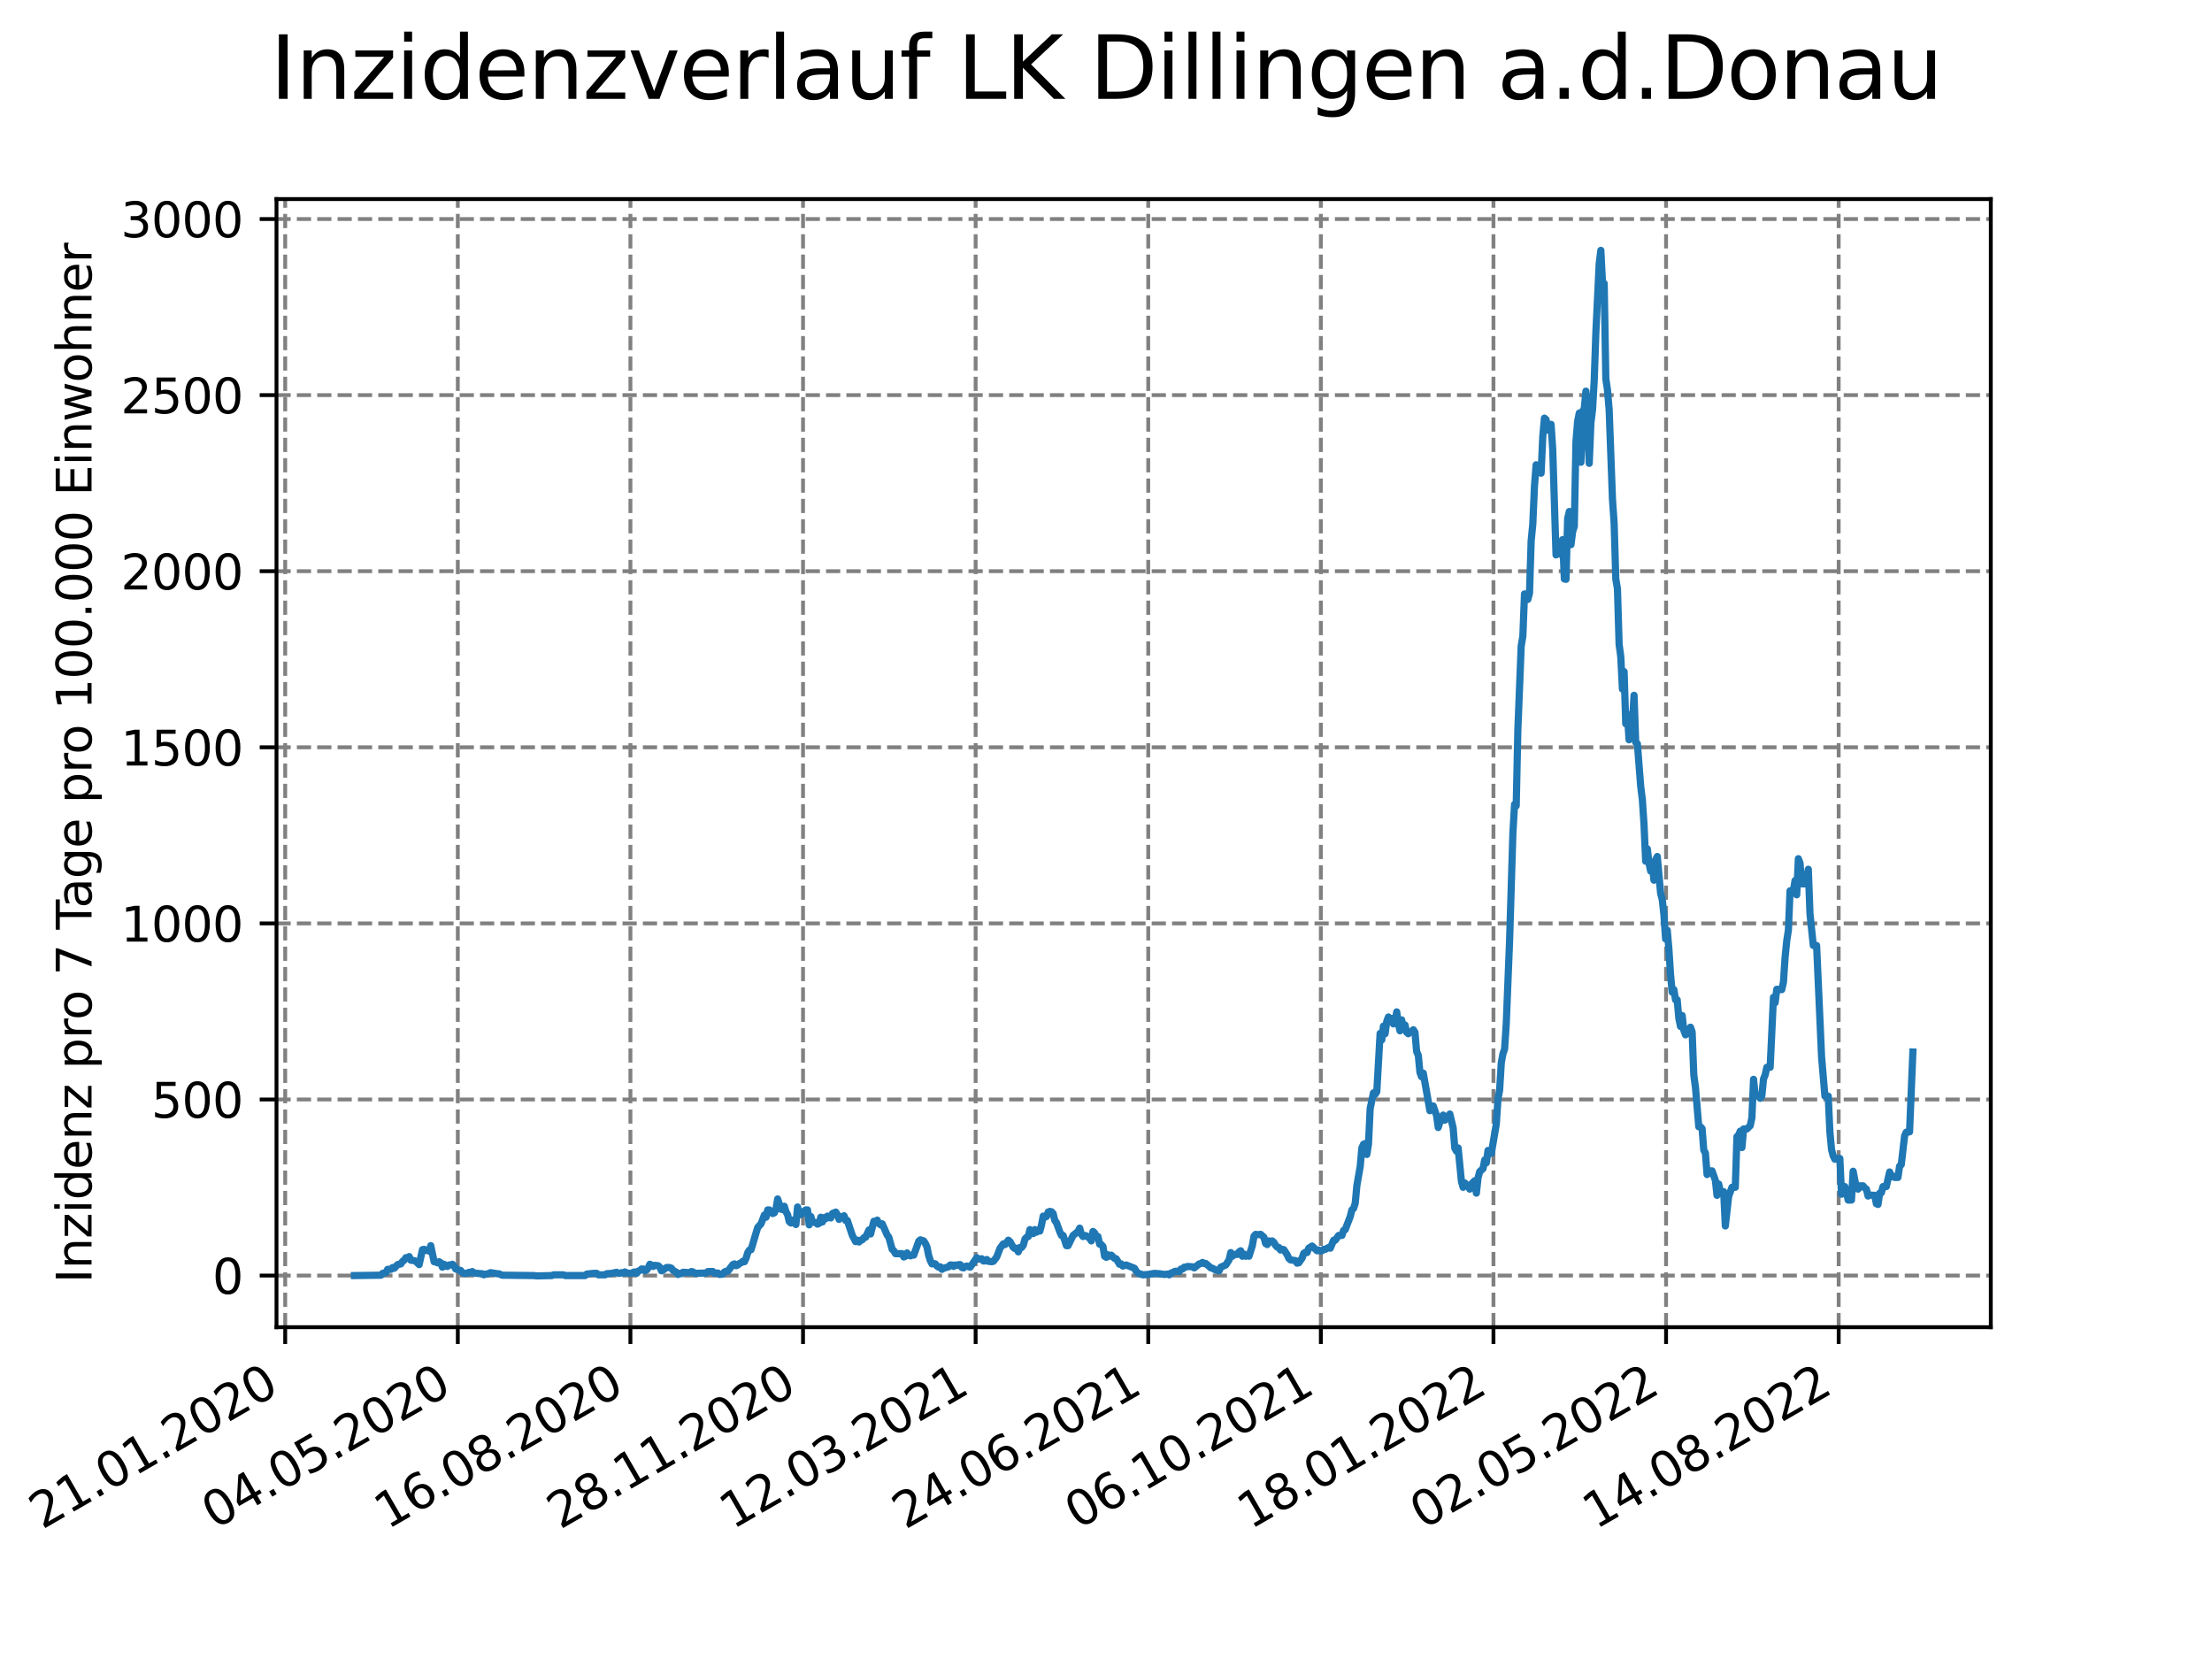 <?xml version="1.0" encoding="utf-8" standalone="no"?>
<!DOCTYPE svg PUBLIC "-//W3C//DTD SVG 1.1//EN"
  "http://www.w3.org/Graphics/SVG/1.1/DTD/svg11.dtd">
<svg xmlns:xlink="http://www.w3.org/1999/xlink" width="460.8pt" height="345.6pt" viewBox="0 0 460.8 345.6" xmlns="http://www.w3.org/2000/svg" version="1.1">
 <defs>
  <style type="text/css">*{stroke-linejoin: round; stroke-linecap: butt}</style>
 </defs>
 <g id="figure_1">
  <g id="patch_1">
   <path d="M 0 345.6 
L 460.8 345.6 
L 460.8 0 
L 0 0 
z
" style="fill: #ffffff"/>
  </g>
  <g id="axes_1">
   <g id="patch_2">
    <path d="M 57.6 276.48 
L 414.72 276.48 
L 414.72 41.472 
L 57.6 41.472 
z
" style="fill: #ffffff"/>
   </g>
   <g id="matplotlib.axis_1">
    <g id="xtick_1">
     <g id="line2d_1">
      <path d="M 59.412 276.48 
L 59.412 41.472 
" clip-path="url(#pbdf9b89452)" style="fill: none; stroke-dasharray: 2.96,1.28; stroke-dashoffset: 0; stroke: #808080; stroke-width: 0.8"/>
     </g>
     <g id="line2d_2">
      <defs>
       <path id="mc90f1162a0" d="M 0 0 
L 0 3.5 
" style="stroke: #000000; stroke-width: 0.8"/>
      </defs>
      <g>
       <use xlink:href="#mc90f1162a0" x="59.412" y="276.48" style="stroke: #000000; stroke-width: 0.8"/>
      </g>
     </g>
     <g id="text_1">
      <!-- 21.01.2020 -->
      <g transform="translate(8.787 318.689) rotate(-30) scale(0.1 -0.1)">
       <defs>
        <path id="DejaVuSans-32" d="M 1228 531 
L 3431 531 
L 3431 0 
L 469 0 
L 469 531 
Q 828 903 1448 1529 
Q 2069 2156 2228 2338 
Q 2531 2678 2651 2914 
Q 2772 3150 2772 3378 
Q 2772 3750 2511 3984 
Q 2250 4219 1831 4219 
Q 1534 4219 1204 4116 
Q 875 4013 500 3803 
L 500 4441 
Q 881 4594 1212 4672 
Q 1544 4750 1819 4750 
Q 2544 4750 2975 4387 
Q 3406 4025 3406 3419 
Q 3406 3131 3298 2873 
Q 3191 2616 2906 2266 
Q 2828 2175 2409 1742 
Q 1991 1309 1228 531 
z
" transform="scale(0.016)"/>
        <path id="DejaVuSans-31" d="M 794 531 
L 1825 531 
L 1825 4091 
L 703 3866 
L 703 4441 
L 1819 4666 
L 2450 4666 
L 2450 531 
L 3481 531 
L 3481 0 
L 794 0 
L 794 531 
z
" transform="scale(0.016)"/>
        <path id="DejaVuSans-2e" d="M 684 794 
L 1344 794 
L 1344 0 
L 684 0 
L 684 794 
z
" transform="scale(0.016)"/>
        <path id="DejaVuSans-30" d="M 2034 4250 
Q 1547 4250 1301 3770 
Q 1056 3291 1056 2328 
Q 1056 1369 1301 889 
Q 1547 409 2034 409 
Q 2525 409 2770 889 
Q 3016 1369 3016 2328 
Q 3016 3291 2770 3770 
Q 2525 4250 2034 4250 
z
M 2034 4750 
Q 2819 4750 3233 4129 
Q 3647 3509 3647 2328 
Q 3647 1150 3233 529 
Q 2819 -91 2034 -91 
Q 1250 -91 836 529 
Q 422 1150 422 2328 
Q 422 3509 836 4129 
Q 1250 4750 2034 4750 
z
" transform="scale(0.016)"/>
       </defs>
       <use xlink:href="#DejaVuSans-32"/>
       <use xlink:href="#DejaVuSans-31" x="63.623"/>
       <use xlink:href="#DejaVuSans-2e" x="127.246"/>
       <use xlink:href="#DejaVuSans-30" x="159.033"/>
       <use xlink:href="#DejaVuSans-31" x="222.656"/>
       <use xlink:href="#DejaVuSans-2e" x="286.279"/>
       <use xlink:href="#DejaVuSans-32" x="318.066"/>
       <use xlink:href="#DejaVuSans-30" x="381.689"/>
       <use xlink:href="#DejaVuSans-32" x="445.312"/>
       <use xlink:href="#DejaVuSans-30" x="508.936"/>
      </g>
     </g>
    </g>
    <g id="xtick_2">
     <g id="line2d_3">
      <path d="M 95.37 276.48 
L 95.37 41.472 
" clip-path="url(#pbdf9b89452)" style="fill: none; stroke-dasharray: 2.96,1.28; stroke-dashoffset: 0; stroke: #808080; stroke-width: 0.8"/>
     </g>
     <g id="line2d_4">
      <g>
       <use xlink:href="#mc90f1162a0" x="95.37" y="276.48" style="stroke: #000000; stroke-width: 0.8"/>
      </g>
     </g>
     <g id="text_2">
      <!-- 04.05.2020 -->
      <g transform="translate(44.745 318.689) rotate(-30) scale(0.1 -0.1)">
       <defs>
        <path id="DejaVuSans-34" d="M 2419 4116 
L 825 1625 
L 2419 1625 
L 2419 4116 
z
M 2253 4666 
L 3047 4666 
L 3047 1625 
L 3713 1625 
L 3713 1100 
L 3047 1100 
L 3047 0 
L 2419 0 
L 2419 1100 
L 313 1100 
L 313 1709 
L 2253 4666 
z
" transform="scale(0.016)"/>
        <path id="DejaVuSans-35" d="M 691 4666 
L 3169 4666 
L 3169 4134 
L 1269 4134 
L 1269 2991 
Q 1406 3038 1543 3061 
Q 1681 3084 1819 3084 
Q 2600 3084 3056 2656 
Q 3513 2228 3513 1497 
Q 3513 744 3044 326 
Q 2575 -91 1722 -91 
Q 1428 -91 1123 -41 
Q 819 9 494 109 
L 494 744 
Q 775 591 1075 516 
Q 1375 441 1709 441 
Q 2250 441 2565 725 
Q 2881 1009 2881 1497 
Q 2881 1984 2565 2268 
Q 2250 2553 1709 2553 
Q 1456 2553 1204 2497 
Q 953 2441 691 2322 
L 691 4666 
z
" transform="scale(0.016)"/>
       </defs>
       <use xlink:href="#DejaVuSans-30"/>
       <use xlink:href="#DejaVuSans-34" x="63.623"/>
       <use xlink:href="#DejaVuSans-2e" x="127.246"/>
       <use xlink:href="#DejaVuSans-30" x="159.033"/>
       <use xlink:href="#DejaVuSans-35" x="222.656"/>
       <use xlink:href="#DejaVuSans-2e" x="286.279"/>
       <use xlink:href="#DejaVuSans-32" x="318.066"/>
       <use xlink:href="#DejaVuSans-30" x="381.689"/>
       <use xlink:href="#DejaVuSans-32" x="445.312"/>
       <use xlink:href="#DejaVuSans-30" x="508.936"/>
      </g>
     </g>
    </g>
    <g id="xtick_3">
     <g id="line2d_5">
      <path d="M 131.327 276.48 
L 131.327 41.472 
" clip-path="url(#pbdf9b89452)" style="fill: none; stroke-dasharray: 2.96,1.28; stroke-dashoffset: 0; stroke: #808080; stroke-width: 0.8"/>
     </g>
     <g id="line2d_6">
      <g>
       <use xlink:href="#mc90f1162a0" x="131.327" y="276.48" style="stroke: #000000; stroke-width: 0.8"/>
      </g>
     </g>
     <g id="text_3">
      <!-- 16.08.2020 -->
      <g transform="translate(80.702 318.689) rotate(-30) scale(0.1 -0.1)">
       <defs>
        <path id="DejaVuSans-36" d="M 2113 2584 
Q 1688 2584 1439 2293 
Q 1191 2003 1191 1497 
Q 1191 994 1439 701 
Q 1688 409 2113 409 
Q 2538 409 2786 701 
Q 3034 994 3034 1497 
Q 3034 2003 2786 2293 
Q 2538 2584 2113 2584 
z
M 3366 4563 
L 3366 3988 
Q 3128 4100 2886 4159 
Q 2644 4219 2406 4219 
Q 1781 4219 1451 3797 
Q 1122 3375 1075 2522 
Q 1259 2794 1537 2939 
Q 1816 3084 2150 3084 
Q 2853 3084 3261 2657 
Q 3669 2231 3669 1497 
Q 3669 778 3244 343 
Q 2819 -91 2113 -91 
Q 1303 -91 875 529 
Q 447 1150 447 2328 
Q 447 3434 972 4092 
Q 1497 4750 2381 4750 
Q 2619 4750 2861 4703 
Q 3103 4656 3366 4563 
z
" transform="scale(0.016)"/>
        <path id="DejaVuSans-38" d="M 2034 2216 
Q 1584 2216 1326 1975 
Q 1069 1734 1069 1313 
Q 1069 891 1326 650 
Q 1584 409 2034 409 
Q 2484 409 2743 651 
Q 3003 894 3003 1313 
Q 3003 1734 2745 1975 
Q 2488 2216 2034 2216 
z
M 1403 2484 
Q 997 2584 770 2862 
Q 544 3141 544 3541 
Q 544 4100 942 4425 
Q 1341 4750 2034 4750 
Q 2731 4750 3128 4425 
Q 3525 4100 3525 3541 
Q 3525 3141 3298 2862 
Q 3072 2584 2669 2484 
Q 3125 2378 3379 2068 
Q 3634 1759 3634 1313 
Q 3634 634 3220 271 
Q 2806 -91 2034 -91 
Q 1263 -91 848 271 
Q 434 634 434 1313 
Q 434 1759 690 2068 
Q 947 2378 1403 2484 
z
M 1172 3481 
Q 1172 3119 1398 2916 
Q 1625 2713 2034 2713 
Q 2441 2713 2670 2916 
Q 2900 3119 2900 3481 
Q 2900 3844 2670 4047 
Q 2441 4250 2034 4250 
Q 1625 4250 1398 4047 
Q 1172 3844 1172 3481 
z
" transform="scale(0.016)"/>
       </defs>
       <use xlink:href="#DejaVuSans-31"/>
       <use xlink:href="#DejaVuSans-36" x="63.623"/>
       <use xlink:href="#DejaVuSans-2e" x="127.246"/>
       <use xlink:href="#DejaVuSans-30" x="159.033"/>
       <use xlink:href="#DejaVuSans-38" x="222.656"/>
       <use xlink:href="#DejaVuSans-2e" x="286.279"/>
       <use xlink:href="#DejaVuSans-32" x="318.066"/>
       <use xlink:href="#DejaVuSans-30" x="381.689"/>
       <use xlink:href="#DejaVuSans-32" x="445.312"/>
       <use xlink:href="#DejaVuSans-30" x="508.936"/>
      </g>
     </g>
    </g>
    <g id="xtick_4">
     <g id="line2d_7">
      <path d="M 167.285 276.48 
L 167.285 41.472 
" clip-path="url(#pbdf9b89452)" style="fill: none; stroke-dasharray: 2.96,1.28; stroke-dashoffset: 0; stroke: #808080; stroke-width: 0.8"/>
     </g>
     <g id="line2d_8">
      <g>
       <use xlink:href="#mc90f1162a0" x="167.285" y="276.48" style="stroke: #000000; stroke-width: 0.8"/>
      </g>
     </g>
     <g id="text_4">
      <!-- 28.11.2020 -->
      <g transform="translate(116.66 318.689) rotate(-30) scale(0.1 -0.1)">
       <use xlink:href="#DejaVuSans-32"/>
       <use xlink:href="#DejaVuSans-38" x="63.623"/>
       <use xlink:href="#DejaVuSans-2e" x="127.246"/>
       <use xlink:href="#DejaVuSans-31" x="159.033"/>
       <use xlink:href="#DejaVuSans-31" x="222.656"/>
       <use xlink:href="#DejaVuSans-2e" x="286.279"/>
       <use xlink:href="#DejaVuSans-32" x="318.066"/>
       <use xlink:href="#DejaVuSans-30" x="381.689"/>
       <use xlink:href="#DejaVuSans-32" x="445.312"/>
       <use xlink:href="#DejaVuSans-30" x="508.936"/>
      </g>
     </g>
    </g>
    <g id="xtick_5">
     <g id="line2d_9">
      <path d="M 203.242 276.48 
L 203.242 41.472 
" clip-path="url(#pbdf9b89452)" style="fill: none; stroke-dasharray: 2.96,1.28; stroke-dashoffset: 0; stroke: #808080; stroke-width: 0.8"/>
     </g>
     <g id="line2d_10">
      <g>
       <use xlink:href="#mc90f1162a0" x="203.242" y="276.48" style="stroke: #000000; stroke-width: 0.8"/>
      </g>
     </g>
     <g id="text_5">
      <!-- 12.03.2021 -->
      <g transform="translate(152.617 318.689) rotate(-30) scale(0.1 -0.1)">
       <defs>
        <path id="DejaVuSans-33" d="M 2597 2516 
Q 3050 2419 3304 2112 
Q 3559 1806 3559 1356 
Q 3559 666 3084 287 
Q 2609 -91 1734 -91 
Q 1441 -91 1130 -33 
Q 819 25 488 141 
L 488 750 
Q 750 597 1062 519 
Q 1375 441 1716 441 
Q 2309 441 2620 675 
Q 2931 909 2931 1356 
Q 2931 1769 2642 2001 
Q 2353 2234 1838 2234 
L 1294 2234 
L 1294 2753 
L 1863 2753 
Q 2328 2753 2575 2939 
Q 2822 3125 2822 3475 
Q 2822 3834 2567 4026 
Q 2313 4219 1838 4219 
Q 1578 4219 1281 4162 
Q 984 4106 628 3988 
L 628 4550 
Q 988 4650 1302 4700 
Q 1616 4750 1894 4750 
Q 2613 4750 3031 4423 
Q 3450 4097 3450 3541 
Q 3450 3153 3228 2886 
Q 3006 2619 2597 2516 
z
" transform="scale(0.016)"/>
       </defs>
       <use xlink:href="#DejaVuSans-31"/>
       <use xlink:href="#DejaVuSans-32" x="63.623"/>
       <use xlink:href="#DejaVuSans-2e" x="127.246"/>
       <use xlink:href="#DejaVuSans-30" x="159.033"/>
       <use xlink:href="#DejaVuSans-33" x="222.656"/>
       <use xlink:href="#DejaVuSans-2e" x="286.279"/>
       <use xlink:href="#DejaVuSans-32" x="318.066"/>
       <use xlink:href="#DejaVuSans-30" x="381.689"/>
       <use xlink:href="#DejaVuSans-32" x="445.312"/>
       <use xlink:href="#DejaVuSans-31" x="508.936"/>
      </g>
     </g>
    </g>
    <g id="xtick_6">
     <g id="line2d_11">
      <path d="M 239.2 276.48 
L 239.2 41.472 
" clip-path="url(#pbdf9b89452)" style="fill: none; stroke-dasharray: 2.96,1.28; stroke-dashoffset: 0; stroke: #808080; stroke-width: 0.8"/>
     </g>
     <g id="line2d_12">
      <g>
       <use xlink:href="#mc90f1162a0" x="239.2" y="276.48" style="stroke: #000000; stroke-width: 0.8"/>
      </g>
     </g>
     <g id="text_6">
      <!-- 24.06.2021 -->
      <g transform="translate(188.574 318.689) rotate(-30) scale(0.1 -0.1)">
       <use xlink:href="#DejaVuSans-32"/>
       <use xlink:href="#DejaVuSans-34" x="63.623"/>
       <use xlink:href="#DejaVuSans-2e" x="127.246"/>
       <use xlink:href="#DejaVuSans-30" x="159.033"/>
       <use xlink:href="#DejaVuSans-36" x="222.656"/>
       <use xlink:href="#DejaVuSans-2e" x="286.279"/>
       <use xlink:href="#DejaVuSans-32" x="318.066"/>
       <use xlink:href="#DejaVuSans-30" x="381.689"/>
       <use xlink:href="#DejaVuSans-32" x="445.312"/>
       <use xlink:href="#DejaVuSans-31" x="508.936"/>
      </g>
     </g>
    </g>
    <g id="xtick_7">
     <g id="line2d_13">
      <path d="M 275.157 276.48 
L 275.157 41.472 
" clip-path="url(#pbdf9b89452)" style="fill: none; stroke-dasharray: 2.96,1.28; stroke-dashoffset: 0; stroke: #808080; stroke-width: 0.8"/>
     </g>
     <g id="line2d_14">
      <g>
       <use xlink:href="#mc90f1162a0" x="275.157" y="276.48" style="stroke: #000000; stroke-width: 0.8"/>
      </g>
     </g>
     <g id="text_7">
      <!-- 06.10.2021 -->
      <g transform="translate(224.532 318.689) rotate(-30) scale(0.1 -0.1)">
       <use xlink:href="#DejaVuSans-30"/>
       <use xlink:href="#DejaVuSans-36" x="63.623"/>
       <use xlink:href="#DejaVuSans-2e" x="127.246"/>
       <use xlink:href="#DejaVuSans-31" x="159.033"/>
       <use xlink:href="#DejaVuSans-30" x="222.656"/>
       <use xlink:href="#DejaVuSans-2e" x="286.279"/>
       <use xlink:href="#DejaVuSans-32" x="318.066"/>
       <use xlink:href="#DejaVuSans-30" x="381.689"/>
       <use xlink:href="#DejaVuSans-32" x="445.312"/>
       <use xlink:href="#DejaVuSans-31" x="508.936"/>
      </g>
     </g>
    </g>
    <g id="xtick_8">
     <g id="line2d_15">
      <path d="M 311.115 276.48 
L 311.115 41.472 
" clip-path="url(#pbdf9b89452)" style="fill: none; stroke-dasharray: 2.96,1.28; stroke-dashoffset: 0; stroke: #808080; stroke-width: 0.8"/>
     </g>
     <g id="line2d_16">
      <g>
       <use xlink:href="#mc90f1162a0" x="311.115" y="276.48" style="stroke: #000000; stroke-width: 0.8"/>
      </g>
     </g>
     <g id="text_8">
      <!-- 18.01.2022 -->
      <g transform="translate(260.489 318.689) rotate(-30) scale(0.1 -0.1)">
       <use xlink:href="#DejaVuSans-31"/>
       <use xlink:href="#DejaVuSans-38" x="63.623"/>
       <use xlink:href="#DejaVuSans-2e" x="127.246"/>
       <use xlink:href="#DejaVuSans-30" x="159.033"/>
       <use xlink:href="#DejaVuSans-31" x="222.656"/>
       <use xlink:href="#DejaVuSans-2e" x="286.279"/>
       <use xlink:href="#DejaVuSans-32" x="318.066"/>
       <use xlink:href="#DejaVuSans-30" x="381.689"/>
       <use xlink:href="#DejaVuSans-32" x="445.312"/>
       <use xlink:href="#DejaVuSans-32" x="508.936"/>
      </g>
     </g>
    </g>
    <g id="xtick_9">
     <g id="line2d_17">
      <path d="M 347.072 276.48 
L 347.072 41.472 
" clip-path="url(#pbdf9b89452)" style="fill: none; stroke-dasharray: 2.96,1.28; stroke-dashoffset: 0; stroke: #808080; stroke-width: 0.8"/>
     </g>
     <g id="line2d_18">
      <g>
       <use xlink:href="#mc90f1162a0" x="347.072" y="276.48" style="stroke: #000000; stroke-width: 0.8"/>
      </g>
     </g>
     <g id="text_9">
      <!-- 02.05.2022 -->
      <g transform="translate(296.447 318.689) rotate(-30) scale(0.1 -0.1)">
       <use xlink:href="#DejaVuSans-30"/>
       <use xlink:href="#DejaVuSans-32" x="63.623"/>
       <use xlink:href="#DejaVuSans-2e" x="127.246"/>
       <use xlink:href="#DejaVuSans-30" x="159.033"/>
       <use xlink:href="#DejaVuSans-35" x="222.656"/>
       <use xlink:href="#DejaVuSans-2e" x="286.279"/>
       <use xlink:href="#DejaVuSans-32" x="318.066"/>
       <use xlink:href="#DejaVuSans-30" x="381.689"/>
       <use xlink:href="#DejaVuSans-32" x="445.312"/>
       <use xlink:href="#DejaVuSans-32" x="508.936"/>
      </g>
     </g>
    </g>
    <g id="xtick_10">
     <g id="line2d_19">
      <path d="M 383.03 276.48 
L 383.03 41.472 
" clip-path="url(#pbdf9b89452)" style="fill: none; stroke-dasharray: 2.96,1.28; stroke-dashoffset: 0; stroke: #808080; stroke-width: 0.8"/>
     </g>
     <g id="line2d_20">
      <g>
       <use xlink:href="#mc90f1162a0" x="383.03" y="276.48" style="stroke: #000000; stroke-width: 0.8"/>
      </g>
     </g>
     <g id="text_10">
      <!-- 14.08.2022 -->
      <g transform="translate(332.404 318.689) rotate(-30) scale(0.1 -0.1)">
       <use xlink:href="#DejaVuSans-31"/>
       <use xlink:href="#DejaVuSans-34" x="63.623"/>
       <use xlink:href="#DejaVuSans-2e" x="127.246"/>
       <use xlink:href="#DejaVuSans-30" x="159.033"/>
       <use xlink:href="#DejaVuSans-38" x="222.656"/>
       <use xlink:href="#DejaVuSans-2e" x="286.279"/>
       <use xlink:href="#DejaVuSans-32" x="318.066"/>
       <use xlink:href="#DejaVuSans-30" x="381.689"/>
       <use xlink:href="#DejaVuSans-32" x="445.312"/>
       <use xlink:href="#DejaVuSans-32" x="508.936"/>
      </g>
     </g>
    </g>
   </g>
   <g id="matplotlib.axis_2">
    <g id="ytick_1">
     <g id="line2d_21">
      <path d="M 57.6 265.722 
L 414.72 265.722 
" clip-path="url(#pbdf9b89452)" style="fill: none; stroke-dasharray: 2.96,1.28; stroke-dashoffset: 0; stroke: #808080; stroke-width: 0.8"/>
     </g>
     <g id="line2d_22">
      <defs>
       <path id="m998629a826" d="M 0 0 
L -3.5 0 
" style="stroke: #000000; stroke-width: 0.8"/>
      </defs>
      <g>
       <use xlink:href="#m998629a826" x="57.6" y="265.722" style="stroke: #000000; stroke-width: 0.8"/>
      </g>
     </g>
     <g id="text_11">
      <!-- 0 -->
      <g transform="translate(44.237 269.521) scale(0.1 -0.1)">
       <use xlink:href="#DejaVuSans-30"/>
      </g>
     </g>
    </g>
    <g id="ytick_2">
     <g id="line2d_23">
      <path d="M 57.6 229.04 
L 414.72 229.04 
" clip-path="url(#pbdf9b89452)" style="fill: none; stroke-dasharray: 2.96,1.28; stroke-dashoffset: 0; stroke: #808080; stroke-width: 0.8"/>
     </g>
     <g id="line2d_24">
      <g>
       <use xlink:href="#m998629a826" x="57.6" y="229.04" style="stroke: #000000; stroke-width: 0.8"/>
      </g>
     </g>
     <g id="text_12">
      <!-- 500 -->
      <g transform="translate(31.512 232.839) scale(0.1 -0.1)">
       <use xlink:href="#DejaVuSans-35"/>
       <use xlink:href="#DejaVuSans-30" x="63.623"/>
       <use xlink:href="#DejaVuSans-30" x="127.246"/>
      </g>
     </g>
    </g>
    <g id="ytick_3">
     <g id="line2d_25">
      <path d="M 57.6 192.358 
L 414.72 192.358 
" clip-path="url(#pbdf9b89452)" style="fill: none; stroke-dasharray: 2.96,1.28; stroke-dashoffset: 0; stroke: #808080; stroke-width: 0.8"/>
     </g>
     <g id="line2d_26">
      <g>
       <use xlink:href="#m998629a826" x="57.6" y="192.358" style="stroke: #000000; stroke-width: 0.8"/>
      </g>
     </g>
     <g id="text_13">
      <!-- 1000 -->
      <g transform="translate(25.15 196.157) scale(0.1 -0.1)">
       <use xlink:href="#DejaVuSans-31"/>
       <use xlink:href="#DejaVuSans-30" x="63.623"/>
       <use xlink:href="#DejaVuSans-30" x="127.246"/>
       <use xlink:href="#DejaVuSans-30" x="190.869"/>
      </g>
     </g>
    </g>
    <g id="ytick_4">
     <g id="line2d_27">
      <path d="M 57.6 155.676 
L 414.72 155.676 
" clip-path="url(#pbdf9b89452)" style="fill: none; stroke-dasharray: 2.96,1.28; stroke-dashoffset: 0; stroke: #808080; stroke-width: 0.8"/>
     </g>
     <g id="line2d_28">
      <g>
       <use xlink:href="#m998629a826" x="57.6" y="155.676" style="stroke: #000000; stroke-width: 0.8"/>
      </g>
     </g>
     <g id="text_14">
      <!-- 1500 -->
      <g transform="translate(25.15 159.476) scale(0.1 -0.1)">
       <use xlink:href="#DejaVuSans-31"/>
       <use xlink:href="#DejaVuSans-35" x="63.623"/>
       <use xlink:href="#DejaVuSans-30" x="127.246"/>
       <use xlink:href="#DejaVuSans-30" x="190.869"/>
      </g>
     </g>
    </g>
    <g id="ytick_5">
     <g id="line2d_29">
      <path d="M 57.6 118.995 
L 414.72 118.995 
" clip-path="url(#pbdf9b89452)" style="fill: none; stroke-dasharray: 2.96,1.28; stroke-dashoffset: 0; stroke: #808080; stroke-width: 0.8"/>
     </g>
     <g id="line2d_30">
      <g>
       <use xlink:href="#m998629a826" x="57.6" y="118.995" style="stroke: #000000; stroke-width: 0.8"/>
      </g>
     </g>
     <g id="text_15">
      <!-- 2000 -->
      <g transform="translate(25.15 122.794) scale(0.1 -0.1)">
       <use xlink:href="#DejaVuSans-32"/>
       <use xlink:href="#DejaVuSans-30" x="63.623"/>
       <use xlink:href="#DejaVuSans-30" x="127.246"/>
       <use xlink:href="#DejaVuSans-30" x="190.869"/>
      </g>
     </g>
    </g>
    <g id="ytick_6">
     <g id="line2d_31">
      <path d="M 57.6 82.313 
L 414.72 82.313 
" clip-path="url(#pbdf9b89452)" style="fill: none; stroke-dasharray: 2.96,1.28; stroke-dashoffset: 0; stroke: #808080; stroke-width: 0.8"/>
     </g>
     <g id="line2d_32">
      <g>
       <use xlink:href="#m998629a826" x="57.6" y="82.313" style="stroke: #000000; stroke-width: 0.8"/>
      </g>
     </g>
     <g id="text_16">
      <!-- 2500 -->
      <g transform="translate(25.15 86.112) scale(0.1 -0.1)">
       <use xlink:href="#DejaVuSans-32"/>
       <use xlink:href="#DejaVuSans-35" x="63.623"/>
       <use xlink:href="#DejaVuSans-30" x="127.246"/>
       <use xlink:href="#DejaVuSans-30" x="190.869"/>
      </g>
     </g>
    </g>
    <g id="ytick_7">
     <g id="line2d_33">
      <path d="M 57.6 45.631 
L 414.72 45.631 
" clip-path="url(#pbdf9b89452)" style="fill: none; stroke-dasharray: 2.96,1.28; stroke-dashoffset: 0; stroke: #808080; stroke-width: 0.8"/>
     </g>
     <g id="line2d_34">
      <g>
       <use xlink:href="#m998629a826" x="57.6" y="45.631" style="stroke: #000000; stroke-width: 0.8"/>
      </g>
     </g>
     <g id="text_17">
      <!-- 3000 -->
      <g transform="translate(25.15 49.43) scale(0.1 -0.1)">
       <use xlink:href="#DejaVuSans-33"/>
       <use xlink:href="#DejaVuSans-30" x="63.623"/>
       <use xlink:href="#DejaVuSans-30" x="127.246"/>
       <use xlink:href="#DejaVuSans-30" x="190.869"/>
      </g>
     </g>
    </g>
    <g id="text_18">
     <!-- Inzidenz pro 7 Tage pro 100.000 Einwohner -->
     <g transform="translate(19.07 267.301) rotate(-90) scale(0.1 -0.1)">
      <defs>
       <path id="DejaVuSans-49" d="M 628 4666 
L 1259 4666 
L 1259 0 
L 628 0 
L 628 4666 
z
" transform="scale(0.016)"/>
       <path id="DejaVuSans-6e" d="M 3513 2113 
L 3513 0 
L 2938 0 
L 2938 2094 
Q 2938 2591 2744 2837 
Q 2550 3084 2163 3084 
Q 1697 3084 1428 2787 
Q 1159 2491 1159 1978 
L 1159 0 
L 581 0 
L 581 3500 
L 1159 3500 
L 1159 2956 
Q 1366 3272 1645 3428 
Q 1925 3584 2291 3584 
Q 2894 3584 3203 3211 
Q 3513 2838 3513 2113 
z
" transform="scale(0.016)"/>
       <path id="DejaVuSans-7a" d="M 353 3500 
L 3084 3500 
L 3084 2975 
L 922 459 
L 3084 459 
L 3084 0 
L 275 0 
L 275 525 
L 2438 3041 
L 353 3041 
L 353 3500 
z
" transform="scale(0.016)"/>
       <path id="DejaVuSans-69" d="M 603 3500 
L 1178 3500 
L 1178 0 
L 603 0 
L 603 3500 
z
M 603 4863 
L 1178 4863 
L 1178 4134 
L 603 4134 
L 603 4863 
z
" transform="scale(0.016)"/>
       <path id="DejaVuSans-64" d="M 2906 2969 
L 2906 4863 
L 3481 4863 
L 3481 0 
L 2906 0 
L 2906 525 
Q 2725 213 2448 61 
Q 2172 -91 1784 -91 
Q 1150 -91 751 415 
Q 353 922 353 1747 
Q 353 2572 751 3078 
Q 1150 3584 1784 3584 
Q 2172 3584 2448 3432 
Q 2725 3281 2906 2969 
z
M 947 1747 
Q 947 1113 1208 752 
Q 1469 391 1925 391 
Q 2381 391 2643 752 
Q 2906 1113 2906 1747 
Q 2906 2381 2643 2742 
Q 2381 3103 1925 3103 
Q 1469 3103 1208 2742 
Q 947 2381 947 1747 
z
" transform="scale(0.016)"/>
       <path id="DejaVuSans-65" d="M 3597 1894 
L 3597 1613 
L 953 1613 
Q 991 1019 1311 708 
Q 1631 397 2203 397 
Q 2534 397 2845 478 
Q 3156 559 3463 722 
L 3463 178 
Q 3153 47 2828 -22 
Q 2503 -91 2169 -91 
Q 1331 -91 842 396 
Q 353 884 353 1716 
Q 353 2575 817 3079 
Q 1281 3584 2069 3584 
Q 2775 3584 3186 3129 
Q 3597 2675 3597 1894 
z
M 3022 2063 
Q 3016 2534 2758 2815 
Q 2500 3097 2075 3097 
Q 1594 3097 1305 2825 
Q 1016 2553 972 2059 
L 3022 2063 
z
" transform="scale(0.016)"/>
       <path id="DejaVuSans-20" transform="scale(0.016)"/>
       <path id="DejaVuSans-70" d="M 1159 525 
L 1159 -1331 
L 581 -1331 
L 581 3500 
L 1159 3500 
L 1159 2969 
Q 1341 3281 1617 3432 
Q 1894 3584 2278 3584 
Q 2916 3584 3314 3078 
Q 3713 2572 3713 1747 
Q 3713 922 3314 415 
Q 2916 -91 2278 -91 
Q 1894 -91 1617 61 
Q 1341 213 1159 525 
z
M 3116 1747 
Q 3116 2381 2855 2742 
Q 2594 3103 2138 3103 
Q 1681 3103 1420 2742 
Q 1159 2381 1159 1747 
Q 1159 1113 1420 752 
Q 1681 391 2138 391 
Q 2594 391 2855 752 
Q 3116 1113 3116 1747 
z
" transform="scale(0.016)"/>
       <path id="DejaVuSans-72" d="M 2631 2963 
Q 2534 3019 2420 3045 
Q 2306 3072 2169 3072 
Q 1681 3072 1420 2755 
Q 1159 2438 1159 1844 
L 1159 0 
L 581 0 
L 581 3500 
L 1159 3500 
L 1159 2956 
Q 1341 3275 1631 3429 
Q 1922 3584 2338 3584 
Q 2397 3584 2469 3576 
Q 2541 3569 2628 3553 
L 2631 2963 
z
" transform="scale(0.016)"/>
       <path id="DejaVuSans-6f" d="M 1959 3097 
Q 1497 3097 1228 2736 
Q 959 2375 959 1747 
Q 959 1119 1226 758 
Q 1494 397 1959 397 
Q 2419 397 2687 759 
Q 2956 1122 2956 1747 
Q 2956 2369 2687 2733 
Q 2419 3097 1959 3097 
z
M 1959 3584 
Q 2709 3584 3137 3096 
Q 3566 2609 3566 1747 
Q 3566 888 3137 398 
Q 2709 -91 1959 -91 
Q 1206 -91 779 398 
Q 353 888 353 1747 
Q 353 2609 779 3096 
Q 1206 3584 1959 3584 
z
" transform="scale(0.016)"/>
       <path id="DejaVuSans-37" d="M 525 4666 
L 3525 4666 
L 3525 4397 
L 1831 0 
L 1172 0 
L 2766 4134 
L 525 4134 
L 525 4666 
z
" transform="scale(0.016)"/>
       <path id="DejaVuSans-54" d="M -19 4666 
L 3928 4666 
L 3928 4134 
L 2272 4134 
L 2272 0 
L 1638 0 
L 1638 4134 
L -19 4134 
L -19 4666 
z
" transform="scale(0.016)"/>
       <path id="DejaVuSans-61" d="M 2194 1759 
Q 1497 1759 1228 1600 
Q 959 1441 959 1056 
Q 959 750 1161 570 
Q 1363 391 1709 391 
Q 2188 391 2477 730 
Q 2766 1069 2766 1631 
L 2766 1759 
L 2194 1759 
z
M 3341 1997 
L 3341 0 
L 2766 0 
L 2766 531 
Q 2569 213 2275 61 
Q 1981 -91 1556 -91 
Q 1019 -91 701 211 
Q 384 513 384 1019 
Q 384 1609 779 1909 
Q 1175 2209 1959 2209 
L 2766 2209 
L 2766 2266 
Q 2766 2663 2505 2880 
Q 2244 3097 1772 3097 
Q 1472 3097 1187 3025 
Q 903 2953 641 2809 
L 641 3341 
Q 956 3463 1253 3523 
Q 1550 3584 1831 3584 
Q 2591 3584 2966 3190 
Q 3341 2797 3341 1997 
z
" transform="scale(0.016)"/>
       <path id="DejaVuSans-67" d="M 2906 1791 
Q 2906 2416 2648 2759 
Q 2391 3103 1925 3103 
Q 1463 3103 1205 2759 
Q 947 2416 947 1791 
Q 947 1169 1205 825 
Q 1463 481 1925 481 
Q 2391 481 2648 825 
Q 2906 1169 2906 1791 
z
M 3481 434 
Q 3481 -459 3084 -895 
Q 2688 -1331 1869 -1331 
Q 1566 -1331 1297 -1286 
Q 1028 -1241 775 -1147 
L 775 -588 
Q 1028 -725 1275 -790 
Q 1522 -856 1778 -856 
Q 2344 -856 2625 -561 
Q 2906 -266 2906 331 
L 2906 616 
Q 2728 306 2450 153 
Q 2172 0 1784 0 
Q 1141 0 747 490 
Q 353 981 353 1791 
Q 353 2603 747 3093 
Q 1141 3584 1784 3584 
Q 2172 3584 2450 3431 
Q 2728 3278 2906 2969 
L 2906 3500 
L 3481 3500 
L 3481 434 
z
" transform="scale(0.016)"/>
       <path id="DejaVuSans-45" d="M 628 4666 
L 3578 4666 
L 3578 4134 
L 1259 4134 
L 1259 2753 
L 3481 2753 
L 3481 2222 
L 1259 2222 
L 1259 531 
L 3634 531 
L 3634 0 
L 628 0 
L 628 4666 
z
" transform="scale(0.016)"/>
       <path id="DejaVuSans-77" d="M 269 3500 
L 844 3500 
L 1563 769 
L 2278 3500 
L 2956 3500 
L 3675 769 
L 4391 3500 
L 4966 3500 
L 4050 0 
L 3372 0 
L 2619 2869 
L 1863 0 
L 1184 0 
L 269 3500 
z
" transform="scale(0.016)"/>
       <path id="DejaVuSans-68" d="M 3513 2113 
L 3513 0 
L 2938 0 
L 2938 2094 
Q 2938 2591 2744 2837 
Q 2550 3084 2163 3084 
Q 1697 3084 1428 2787 
Q 1159 2491 1159 1978 
L 1159 0 
L 581 0 
L 581 4863 
L 1159 4863 
L 1159 2956 
Q 1366 3272 1645 3428 
Q 1925 3584 2291 3584 
Q 2894 3584 3203 3211 
Q 3513 2838 3513 2113 
z
" transform="scale(0.016)"/>
      </defs>
      <use xlink:href="#DejaVuSans-49"/>
      <use xlink:href="#DejaVuSans-6e" x="29.492"/>
      <use xlink:href="#DejaVuSans-7a" x="92.871"/>
      <use xlink:href="#DejaVuSans-69" x="145.361"/>
      <use xlink:href="#DejaVuSans-64" x="173.145"/>
      <use xlink:href="#DejaVuSans-65" x="236.621"/>
      <use xlink:href="#DejaVuSans-6e" x="298.145"/>
      <use xlink:href="#DejaVuSans-7a" x="361.523"/>
      <use xlink:href="#DejaVuSans-20" x="414.014"/>
      <use xlink:href="#DejaVuSans-70" x="445.801"/>
      <use xlink:href="#DejaVuSans-72" x="509.277"/>
      <use xlink:href="#DejaVuSans-6f" x="548.141"/>
      <use xlink:href="#DejaVuSans-20" x="609.322"/>
      <use xlink:href="#DejaVuSans-37" x="641.109"/>
      <use xlink:href="#DejaVuSans-20" x="704.732"/>
      <use xlink:href="#DejaVuSans-54" x="736.52"/>
      <use xlink:href="#DejaVuSans-61" x="781.104"/>
      <use xlink:href="#DejaVuSans-67" x="842.383"/>
      <use xlink:href="#DejaVuSans-65" x="905.859"/>
      <use xlink:href="#DejaVuSans-20" x="967.383"/>
      <use xlink:href="#DejaVuSans-70" x="999.17"/>
      <use xlink:href="#DejaVuSans-72" x="1062.646"/>
      <use xlink:href="#DejaVuSans-6f" x="1101.51"/>
      <use xlink:href="#DejaVuSans-20" x="1162.691"/>
      <use xlink:href="#DejaVuSans-31" x="1194.479"/>
      <use xlink:href="#DejaVuSans-30" x="1258.102"/>
      <use xlink:href="#DejaVuSans-30" x="1321.725"/>
      <use xlink:href="#DejaVuSans-2e" x="1385.348"/>
      <use xlink:href="#DejaVuSans-30" x="1417.135"/>
      <use xlink:href="#DejaVuSans-30" x="1480.758"/>
      <use xlink:href="#DejaVuSans-30" x="1544.381"/>
      <use xlink:href="#DejaVuSans-20" x="1608.004"/>
      <use xlink:href="#DejaVuSans-45" x="1639.791"/>
      <use xlink:href="#DejaVuSans-69" x="1702.975"/>
      <use xlink:href="#DejaVuSans-6e" x="1730.758"/>
      <use xlink:href="#DejaVuSans-77" x="1794.137"/>
      <use xlink:href="#DejaVuSans-6f" x="1875.924"/>
      <use xlink:href="#DejaVuSans-68" x="1937.105"/>
      <use xlink:href="#DejaVuSans-6e" x="2000.484"/>
      <use xlink:href="#DejaVuSans-65" x="2063.863"/>
      <use xlink:href="#DejaVuSans-72" x="2125.387"/>
     </g>
    </g>
   </g>
   <g id="line2d_35">
    <path d="M 73.833 265.722 
L 79.365 265.646 
L 79.71 265.266 
L 80.402 265.114 
L 80.748 264.43 
L 81.439 264.43 
L 81.785 264.05 
L 82.131 264.202 
L 82.822 263.443 
L 83.514 263.291 
L 83.859 262.759 
L 84.205 262.531 
L 84.551 261.999 
L 84.897 262.075 
L 85.242 261.771 
L 85.588 262.531 
L 86.28 262.607 
L 86.625 262.759 
L 87.317 263.443 
L 88.008 260.328 
L 88.354 260.252 
L 88.7 260.48 
L 89.046 260.48 
L 89.391 260.631 
L 89.737 259.492 
L 90.428 262.835 
L 90.774 262.835 
L 91.12 263.063 
L 91.466 262.835 
L 91.811 263.063 
L 92.157 263.974 
L 92.503 263.367 
L 92.849 263.746 
L 93.194 263.822 
L 93.54 263.519 
L 93.886 263.519 
L 94.232 263.367 
L 94.577 263.67 
L 94.923 264.354 
L 95.96 264.658 
L 96.306 265.114 
L 96.652 265.266 
L 97.343 265.266 
L 97.689 265.038 
L 98.035 265.114 
L 98.381 264.886 
L 98.726 265.19 
L 99.418 265.266 
L 100.455 265.342 
L 100.801 265.57 
L 101.147 265.418 
L 101.492 265.418 
L 102.184 265.114 
L 103.567 265.342 
L 103.913 265.342 
L 104.604 265.646 
L 111.173 265.722 
L 111.865 265.798 
L 114.976 265.722 
L 115.322 265.57 
L 117.397 265.57 
L 117.742 265.722 
L 121.891 265.722 
L 122.237 265.418 
L 122.929 265.342 
L 123.62 265.266 
L 124.311 265.266 
L 124.657 265.57 
L 126.04 265.57 
L 126.386 265.342 
L 127.423 265.266 
L 128.46 265.038 
L 128.806 265.266 
L 129.152 265.266 
L 129.498 265.114 
L 129.843 265.19 
L 130.189 264.962 
L 130.535 265.19 
L 131.226 265.266 
L 131.572 265.266 
L 131.918 265.038 
L 132.264 264.962 
L 132.609 265.266 
L 132.955 264.81 
L 133.301 264.658 
L 133.647 264.354 
L 133.992 264.354 
L 134.338 264.734 
L 134.684 264.582 
L 135.03 264.126 
L 135.375 263.367 
L 135.721 263.519 
L 136.067 263.822 
L 136.413 263.595 
L 137.104 263.67 
L 137.45 263.974 
L 137.796 264.734 
L 138.141 264.582 
L 138.833 264.05 
L 139.524 264.05 
L 139.87 264.202 
L 140.216 264.658 
L 140.907 265.038 
L 141.253 265.494 
L 141.599 265.266 
L 141.944 265.342 
L 142.29 265.038 
L 143.673 265.114 
L 144.019 264.886 
L 144.365 264.962 
L 144.71 265.266 
L 147.131 265.19 
L 147.476 264.886 
L 148.514 264.886 
L 148.859 265.266 
L 149.551 265.19 
L 149.897 265.494 
L 150.588 265.418 
L 150.934 264.962 
L 151.28 264.81 
L 151.625 264.81 
L 152.663 263.443 
L 153.008 263.291 
L 153.354 263.67 
L 153.7 263.519 
L 154.046 263.215 
L 154.391 263.063 
L 154.737 262.759 
L 155.083 262.835 
L 155.429 262.075 
L 155.774 260.935 
L 156.12 260.404 
L 156.466 260.328 
L 157.503 256.833 
L 157.849 255.693 
L 158.54 254.933 
L 159.232 253.11 
L 159.577 253.566 
L 159.923 252.046 
L 160.269 252.046 
L 160.615 252.35 
L 160.96 252.806 
L 161.306 252.654 
L 161.652 251.818 
L 161.998 249.767 
L 162.689 251.894 
L 163.035 251.97 
L 163.381 251.286 
L 163.726 252.426 
L 164.072 253.034 
L 164.418 254.477 
L 164.764 254.781 
L 165.109 254.174 
L 165.455 254.174 
L 165.801 255.085 
L 166.147 251.438 
L 166.492 252.73 
L 166.838 253.034 
L 167.53 252.274 
L 167.875 252.046 
L 168.221 252.046 
L 168.567 255.161 
L 168.913 253.414 
L 169.258 254.553 
L 169.95 254.705 
L 170.296 255.009 
L 170.641 254.857 
L 170.987 253.566 
L 171.333 254.553 
L 171.679 253.642 
L 172.024 253.87 
L 172.37 253.338 
L 172.716 253.642 
L 173.062 253.718 
L 173.407 252.806 
L 174.099 252.502 
L 174.445 253.034 
L 174.79 254.022 
L 175.136 253.566 
L 175.827 253.262 
L 176.173 254.25 
L 176.519 254.25 
L 177.556 257.365 
L 178.248 258.656 
L 178.593 258.352 
L 178.939 258.732 
L 179.285 258.352 
L 179.631 258.276 
L 179.976 257.82 
L 180.322 257.744 
L 181.014 256.225 
L 181.359 257.061 
L 182.051 254.401 
L 182.397 254.477 
L 182.742 254.174 
L 183.088 254.857 
L 183.434 255.161 
L 183.78 254.933 
L 184.817 257.289 
L 185.163 257.744 
L 185.854 260.252 
L 186.2 260.555 
L 186.546 261.163 
L 187.929 261.163 
L 188.274 261.847 
L 188.62 261.695 
L 188.966 261.011 
L 189.312 261.467 
L 189.657 261.619 
L 190.003 261.467 
L 190.349 261.467 
L 191.04 259.568 
L 191.386 258.58 
L 191.732 258.276 
L 192.423 258.504 
L 192.769 259.036 
L 193.115 259.796 
L 193.46 261.543 
L 193.806 262.607 
L 194.152 263.291 
L 194.498 263.215 
L 194.843 263.291 
L 195.189 263.746 
L 195.535 263.974 
L 195.881 263.898 
L 196.226 264.43 
L 196.572 264.202 
L 197.609 263.898 
L 197.955 263.519 
L 198.301 263.519 
L 198.647 263.822 
L 198.992 263.519 
L 199.338 263.595 
L 199.684 263.443 
L 200.03 263.443 
L 200.375 264.05 
L 200.721 264.126 
L 201.067 263.822 
L 201.413 263.746 
L 202.104 263.974 
L 203.487 261.999 
L 203.833 262.303 
L 204.524 262.227 
L 204.87 262.683 
L 205.216 262.683 
L 205.562 262.379 
L 205.907 262.759 
L 206.599 262.835 
L 206.945 262.759 
L 207.636 261.847 
L 208.328 260.024 
L 209.019 259.112 
L 209.365 259.264 
L 210.056 258.352 
L 210.402 258.656 
L 211.093 259.872 
L 211.439 260.1 
L 211.785 260.024 
L 212.131 260.783 
L 212.476 259.872 
L 212.822 259.872 
L 213.168 259.416 
L 213.514 258.124 
L 213.859 257.744 
L 214.205 257.592 
L 214.551 256.149 
L 214.897 256.909 
L 215.242 256.985 
L 215.588 256.149 
L 215.934 256.681 
L 216.28 256.377 
L 216.625 256.453 
L 216.971 255.161 
L 217.317 253.338 
L 217.663 253.566 
L 218.008 253.414 
L 218.354 252.502 
L 218.7 252.35 
L 219.046 252.426 
L 219.391 252.806 
L 219.737 254.25 
L 220.083 254.705 
L 220.774 256.605 
L 221.12 257.365 
L 221.466 257.365 
L 222.157 259.492 
L 222.503 259.492 
L 223.54 257.365 
L 224.578 256.529 
L 224.923 255.845 
L 225.269 257.137 
L 225.615 257.592 
L 225.961 257.365 
L 226.306 257.44 
L 226.998 257.972 
L 227.344 258.504 
L 227.689 256.529 
L 228.035 256.833 
L 228.381 257.592 
L 228.726 257.592 
L 229.072 259.188 
L 229.418 259.264 
L 229.764 259.644 
L 230.109 261.695 
L 230.455 261.923 
L 230.801 261.391 
L 231.147 261.695 
L 231.492 261.467 
L 232.184 262.151 
L 232.53 262.227 
L 233.221 263.367 
L 233.567 263.291 
L 233.913 263.746 
L 234.604 263.519 
L 236.333 264.202 
L 236.679 264.81 
L 237.024 265.19 
L 238.062 265.57 
L 239.099 265.494 
L 240.482 265.266 
L 241.519 265.342 
L 242.556 265.494 
L 243.248 265.418 
L 243.594 265.57 
L 243.939 265.19 
L 244.285 265.114 
L 244.631 264.886 
L 244.976 264.81 
L 245.668 264.886 
L 246.014 264.354 
L 246.359 264.354 
L 246.705 263.974 
L 247.051 263.974 
L 247.397 263.822 
L 248.434 263.898 
L 248.78 264.126 
L 249.817 263.291 
L 250.163 263.215 
L 250.508 262.987 
L 250.854 263.215 
L 251.2 263.215 
L 251.891 263.822 
L 252.237 264.126 
L 252.583 264.202 
L 253.274 264.582 
L 253.966 264.734 
L 254.312 263.974 
L 255.349 263.519 
L 256.04 262.455 
L 256.386 260.935 
L 256.732 261.695 
L 257.078 261.315 
L 257.769 261.315 
L 258.115 260.783 
L 258.461 260.555 
L 258.806 261.695 
L 259.152 261.239 
L 259.498 261.695 
L 259.844 261.543 
L 260.189 261.695 
L 260.881 259.492 
L 261.227 257.516 
L 261.572 257.137 
L 261.918 257.213 
L 262.609 257.137 
L 263.301 257.744 
L 263.647 259.036 
L 263.992 259.264 
L 264.338 258.504 
L 264.684 258.732 
L 265.03 258.504 
L 265.375 258.808 
L 265.721 259.416 
L 266.067 259.796 
L 266.413 259.872 
L 266.758 260.404 
L 267.104 260.252 
L 267.45 260.328 
L 268.141 261.391 
L 268.487 262.151 
L 268.833 262.455 
L 269.87 262.607 
L 270.216 263.139 
L 270.562 263.063 
L 271.253 262.075 
L 271.599 261.087 
L 271.945 260.859 
L 272.29 260.935 
L 272.636 260.024 
L 273.328 259.568 
L 274.365 260.555 
L 274.711 260.404 
L 275.056 260.631 
L 275.402 260.555 
L 275.748 260.252 
L 276.094 260.252 
L 276.785 259.872 
L 277.131 260.024 
L 277.822 258.352 
L 278.168 258.352 
L 278.86 257.365 
L 279.551 257.365 
L 279.897 256.301 
L 280.242 256.149 
L 281.28 253.414 
L 281.625 252.046 
L 281.971 251.742 
L 282.317 250.679 
L 282.663 246.956 
L 283.354 243.005 
L 283.7 239.13 
L 284.046 238.371 
L 284.391 238.219 
L 284.737 240.498 
L 285.083 238.295 
L 285.429 230.925 
L 286.12 227.658 
L 286.466 227.962 
L 286.812 227.43 
L 287.503 215.274 
L 287.849 216.642 
L 288.195 213.754 
L 288.54 215.35 
L 288.886 212.767 
L 289.232 211.855 
L 289.578 212.387 
L 289.923 212.159 
L 290.269 213.299 
L 290.615 212.843 
L 290.961 210.791 
L 291.306 213.299 
L 291.652 214.742 
L 291.998 212.463 
L 292.344 214.362 
L 292.689 213.527 
L 293.035 215.046 
L 293.381 215.35 
L 293.727 214.97 
L 294.072 214.894 
L 294.418 214.514 
L 294.764 215.046 
L 295.11 219.073 
L 295.455 219.833 
L 295.801 223.403 
L 296.147 224.315 
L 296.493 223.555 
L 297.875 231.381 
L 298.221 230.697 
L 298.567 230.393 
L 299.258 232.369 
L 299.604 234.876 
L 299.95 233.812 
L 300.296 233.356 
L 300.641 232.293 
L 300.987 233.356 
L 301.333 232.672 
L 301.679 232.672 
L 302.024 232.065 
L 302.716 234.952 
L 303.062 239.206 
L 303.407 239.814 
L 303.753 239.13 
L 304.445 246.12 
L 304.79 247.336 
L 305.136 246.424 
L 305.482 247.032 
L 305.828 246.88 
L 306.173 247.716 
L 306.519 246.652 
L 307.211 245.968 
L 307.556 248.551 
L 307.902 245.36 
L 308.248 244.069 
L 308.939 243.461 
L 309.285 241.638 
L 309.631 242.245 
L 309.977 239.662 
L 310.322 239.814 
L 310.668 240.27 
L 311.705 234.192 
L 312.051 228.95 
L 312.397 227.126 
L 312.743 221.428 
L 313.088 219.529 
L 313.434 218.541 
L 313.78 213.223 
L 314.471 196.052 
L 315.163 173.563 
L 315.508 167.561 
L 315.854 167.865 
L 316.2 151.986 
L 316.891 134.588 
L 317.237 132.536 
L 317.583 123.723 
L 317.929 123.951 
L 318.274 124.863 
L 318.62 123.571 
L 318.966 112.707 
L 319.312 109.136 
L 319.657 101.31 
L 320.003 96.828 
L 320.349 98.119 
L 320.695 98.119 
L 321.04 98.575 
L 321.386 90.978 
L 321.732 87.103 
L 322.078 87.407 
L 322.423 89.61 
L 323.115 88.395 
L 323.461 93.637 
L 324.152 115.594 
L 324.498 112.783 
L 325.189 115.518 
L 325.535 112.403 
L 325.881 120.608 
L 326.227 120.684 
L 326.572 107.996 
L 326.918 106.553 
L 327.264 113.467 
L 327.61 110.731 
L 327.955 109.668 
L 328.301 91.965 
L 328.647 87.787 
L 328.993 86.039 
L 329.338 96.296 
L 329.684 85.659 
L 330.03 85.128 
L 330.376 81.481 
L 331.067 96.524 
L 331.413 88.091 
L 331.758 85.28 
L 332.104 79.278 
L 332.45 69.249 
L 333.141 54.889 
L 333.487 52.154 
L 333.833 58.992 
L 334.179 59.068 
L 334.524 78.898 
L 334.87 81.253 
L 335.216 85.356 
L 335.907 103.97 
L 336.253 108.984 
L 336.599 120.608 
L 336.945 122.66 
L 337.29 134.208 
L 337.636 136.791 
L 337.982 143.553 
L 338.328 139.906 
L 338.673 150.771 
L 339.019 148.795 
L 339.365 154.114 
L 339.711 149.479 
L 340.056 150.619 
L 340.402 144.845 
L 340.748 154.645 
L 341.094 154.949 
L 341.785 163.762 
L 342.131 166.574 
L 342.477 171.74 
L 342.822 179.413 
L 343.168 176.83 
L 343.514 179.793 
L 343.86 181.465 
L 344.205 180.021 
L 344.551 183.364 
L 344.897 179.11 
L 345.243 178.426 
L 345.934 186.099 
L 346.28 187.391 
L 346.626 190.582 
L 346.971 195.596 
L 347.317 193.773 
L 347.663 197.724 
L 348.009 203.118 
L 348.354 206.689 
L 348.7 206.157 
L 349.046 208.284 
L 349.391 208.284 
L 349.737 212.159 
L 350.083 213.83 
L 350.429 211.551 
L 350.774 214.666 
L 351.12 215.578 
L 351.466 215.274 
L 351.812 215.274 
L 352.157 213.982 
L 352.503 214.97 
L 352.849 223.935 
L 353.195 226.518 
L 353.886 234.724 
L 354.232 234.724 
L 354.578 235.104 
L 354.923 239.586 
L 355.269 240.194 
L 355.615 244.677 
L 355.961 243.917 
L 356.652 243.917 
L 357.344 245.892 
L 357.689 249.007 
L 358.035 246.652 
L 358.381 248.247 
L 359.072 248.247 
L 359.418 255.389 
L 360.11 249.235 
L 360.801 247.336 
L 361.493 247.336 
L 361.838 236.775 
L 362.184 236.471 
L 362.53 235.635 
L 362.876 239.054 
L 363.221 235.18 
L 363.913 235.18 
L 364.604 234.496 
L 364.95 232.9 
L 365.296 224.847 
L 365.641 228.266 
L 366.333 228.266 
L 366.679 228.798 
L 367.024 228.266 
L 367.37 224.771 
L 367.716 223.935 
L 368.062 222.34 
L 368.753 222.34 
L 369.445 207.752 
L 369.79 208.892 
L 370.136 206.081 
L 370.828 206.157 
L 371.173 206.157 
L 371.519 204.637 
L 371.865 199.471 
L 372.211 195.976 
L 372.556 193.773 
L 372.902 185.567 
L 373.594 185.567 
L 373.939 183.44 
L 374.285 186.403 
L 374.631 178.882 
L 374.977 179.793 
L 375.322 184.124 
L 376.014 184.124 
L 376.36 183.44 
L 376.705 181.085 
L 377.051 190.354 
L 377.743 196.964 
L 378.434 196.964 
L 379.471 220.212 
L 380.163 228.342 
L 380.854 228.342 
L 381.2 235.787 
L 381.546 239.51 
L 381.892 240.802 
L 382.237 241.486 
L 382.583 241.334 
L 383.274 241.334 
L 383.62 248.779 
L 383.966 247.716 
L 384.312 247.184 
L 384.657 248.247 
L 385.003 249.995 
L 385.695 249.995 
L 386.04 243.993 
L 386.732 247.564 
L 387.078 247.716 
L 387.423 247.032 
L 388.115 247.032 
L 388.461 247.488 
L 388.806 247.716 
L 389.152 249.159 
L 389.498 248.931 
L 390.189 249.007 
L 390.535 249.007 
L 390.881 250.755 
L 391.227 250.907 
L 391.572 248.551 
L 391.918 248.475 
L 392.264 247.184 
L 392.955 247.184 
L 393.647 244.145 
L 393.993 245.132 
L 394.338 244.98 
L 394.684 245.284 
L 395.376 245.284 
L 395.721 242.929 
L 396.067 242.625 
L 396.759 236.623 
L 397.104 235.863 
L 397.796 235.787 
L 398.487 219.149 
L 398.487 219.149 
" clip-path="url(#pbdf9b89452)" style="fill: none; stroke: #1f77b4; stroke-width: 1.5; stroke-linecap: square"/>
   </g>
   <g id="patch_3">
    <path d="M 57.6 276.48 
L 57.6 41.472 
" style="fill: none; stroke: #000000; stroke-width: 0.8; stroke-linejoin: miter; stroke-linecap: square"/>
   </g>
   <g id="patch_4">
    <path d="M 414.72 276.48 
L 414.72 41.472 
" style="fill: none; stroke: #000000; stroke-width: 0.8; stroke-linejoin: miter; stroke-linecap: square"/>
   </g>
   <g id="patch_5">
    <path d="M 57.6 276.48 
L 414.72 276.48 
" style="fill: none; stroke: #000000; stroke-width: 0.8; stroke-linejoin: miter; stroke-linecap: square"/>
   </g>
   <g id="patch_6">
    <path d="M 57.6 41.472 
L 414.72 41.472 
" style="fill: none; stroke: #000000; stroke-width: 0.8; stroke-linejoin: miter; stroke-linecap: square"/>
   </g>
  </g>
  <g id="text_19">
   <!-- Inzidenzverlauf LK Dillingen a.d.Donau -->
   <g transform="translate(56.289 20.589) scale(0.18 -0.18)">
    <defs>
     <path id="DejaVuSans-76" d="M 191 3500 
L 800 3500 
L 1894 563 
L 2988 3500 
L 3597 3500 
L 2284 0 
L 1503 0 
L 191 3500 
z
" transform="scale(0.016)"/>
     <path id="DejaVuSans-6c" d="M 603 4863 
L 1178 4863 
L 1178 0 
L 603 0 
L 603 4863 
z
" transform="scale(0.016)"/>
     <path id="DejaVuSans-75" d="M 544 1381 
L 544 3500 
L 1119 3500 
L 1119 1403 
Q 1119 906 1312 657 
Q 1506 409 1894 409 
Q 2359 409 2629 706 
Q 2900 1003 2900 1516 
L 2900 3500 
L 3475 3500 
L 3475 0 
L 2900 0 
L 2900 538 
Q 2691 219 2414 64 
Q 2138 -91 1772 -91 
Q 1169 -91 856 284 
Q 544 659 544 1381 
z
M 1991 3584 
L 1991 3584 
z
" transform="scale(0.016)"/>
     <path id="DejaVuSans-66" d="M 2375 4863 
L 2375 4384 
L 1825 4384 
Q 1516 4384 1395 4259 
Q 1275 4134 1275 3809 
L 1275 3500 
L 2222 3500 
L 2222 3053 
L 1275 3053 
L 1275 0 
L 697 0 
L 697 3053 
L 147 3053 
L 147 3500 
L 697 3500 
L 697 3744 
Q 697 4328 969 4595 
Q 1241 4863 1831 4863 
L 2375 4863 
z
" transform="scale(0.016)"/>
     <path id="DejaVuSans-4c" d="M 628 4666 
L 1259 4666 
L 1259 531 
L 3531 531 
L 3531 0 
L 628 0 
L 628 4666 
z
" transform="scale(0.016)"/>
     <path id="DejaVuSans-4b" d="M 628 4666 
L 1259 4666 
L 1259 2694 
L 3353 4666 
L 4166 4666 
L 1850 2491 
L 4331 0 
L 3500 0 
L 1259 2247 
L 1259 0 
L 628 0 
L 628 4666 
z
" transform="scale(0.016)"/>
     <path id="DejaVuSans-44" d="M 1259 4147 
L 1259 519 
L 2022 519 
Q 2988 519 3436 956 
Q 3884 1394 3884 2338 
Q 3884 3275 3436 3711 
Q 2988 4147 2022 4147 
L 1259 4147 
z
M 628 4666 
L 1925 4666 
Q 3281 4666 3915 4102 
Q 4550 3538 4550 2338 
Q 4550 1131 3912 565 
Q 3275 0 1925 0 
L 628 0 
L 628 4666 
z
" transform="scale(0.016)"/>
    </defs>
    <use xlink:href="#DejaVuSans-49"/>
    <use xlink:href="#DejaVuSans-6e" x="29.492"/>
    <use xlink:href="#DejaVuSans-7a" x="92.871"/>
    <use xlink:href="#DejaVuSans-69" x="145.361"/>
    <use xlink:href="#DejaVuSans-64" x="173.145"/>
    <use xlink:href="#DejaVuSans-65" x="236.621"/>
    <use xlink:href="#DejaVuSans-6e" x="298.145"/>
    <use xlink:href="#DejaVuSans-7a" x="361.523"/>
    <use xlink:href="#DejaVuSans-76" x="414.014"/>
    <use xlink:href="#DejaVuSans-65" x="473.193"/>
    <use xlink:href="#DejaVuSans-72" x="534.717"/>
    <use xlink:href="#DejaVuSans-6c" x="575.83"/>
    <use xlink:href="#DejaVuSans-61" x="603.613"/>
    <use xlink:href="#DejaVuSans-75" x="664.893"/>
    <use xlink:href="#DejaVuSans-66" x="728.271"/>
    <use xlink:href="#DejaVuSans-20" x="763.477"/>
    <use xlink:href="#DejaVuSans-4c" x="795.264"/>
    <use xlink:href="#DejaVuSans-4b" x="850.977"/>
    <use xlink:href="#DejaVuSans-20" x="916.553"/>
    <use xlink:href="#DejaVuSans-44" x="948.34"/>
    <use xlink:href="#DejaVuSans-69" x="1025.342"/>
    <use xlink:href="#DejaVuSans-6c" x="1053.125"/>
    <use xlink:href="#DejaVuSans-6c" x="1080.908"/>
    <use xlink:href="#DejaVuSans-69" x="1108.691"/>
    <use xlink:href="#DejaVuSans-6e" x="1136.475"/>
    <use xlink:href="#DejaVuSans-67" x="1199.854"/>
    <use xlink:href="#DejaVuSans-65" x="1263.33"/>
    <use xlink:href="#DejaVuSans-6e" x="1324.854"/>
    <use xlink:href="#DejaVuSans-20" x="1388.232"/>
    <use xlink:href="#DejaVuSans-61" x="1420.02"/>
    <use xlink:href="#DejaVuSans-2e" x="1481.299"/>
    <use xlink:href="#DejaVuSans-64" x="1513.086"/>
    <use xlink:href="#DejaVuSans-2e" x="1576.562"/>
    <use xlink:href="#DejaVuSans-44" x="1608.35"/>
    <use xlink:href="#DejaVuSans-6f" x="1685.352"/>
    <use xlink:href="#DejaVuSans-6e" x="1746.533"/>
    <use xlink:href="#DejaVuSans-61" x="1809.912"/>
    <use xlink:href="#DejaVuSans-75" x="1871.191"/>
   </g>
  </g>
 </g>
 <defs>
  <clipPath id="pbdf9b89452">
   <rect x="57.6" y="41.472" width="357.12" height="235.008"/>
  </clipPath>
 </defs>
</svg>
